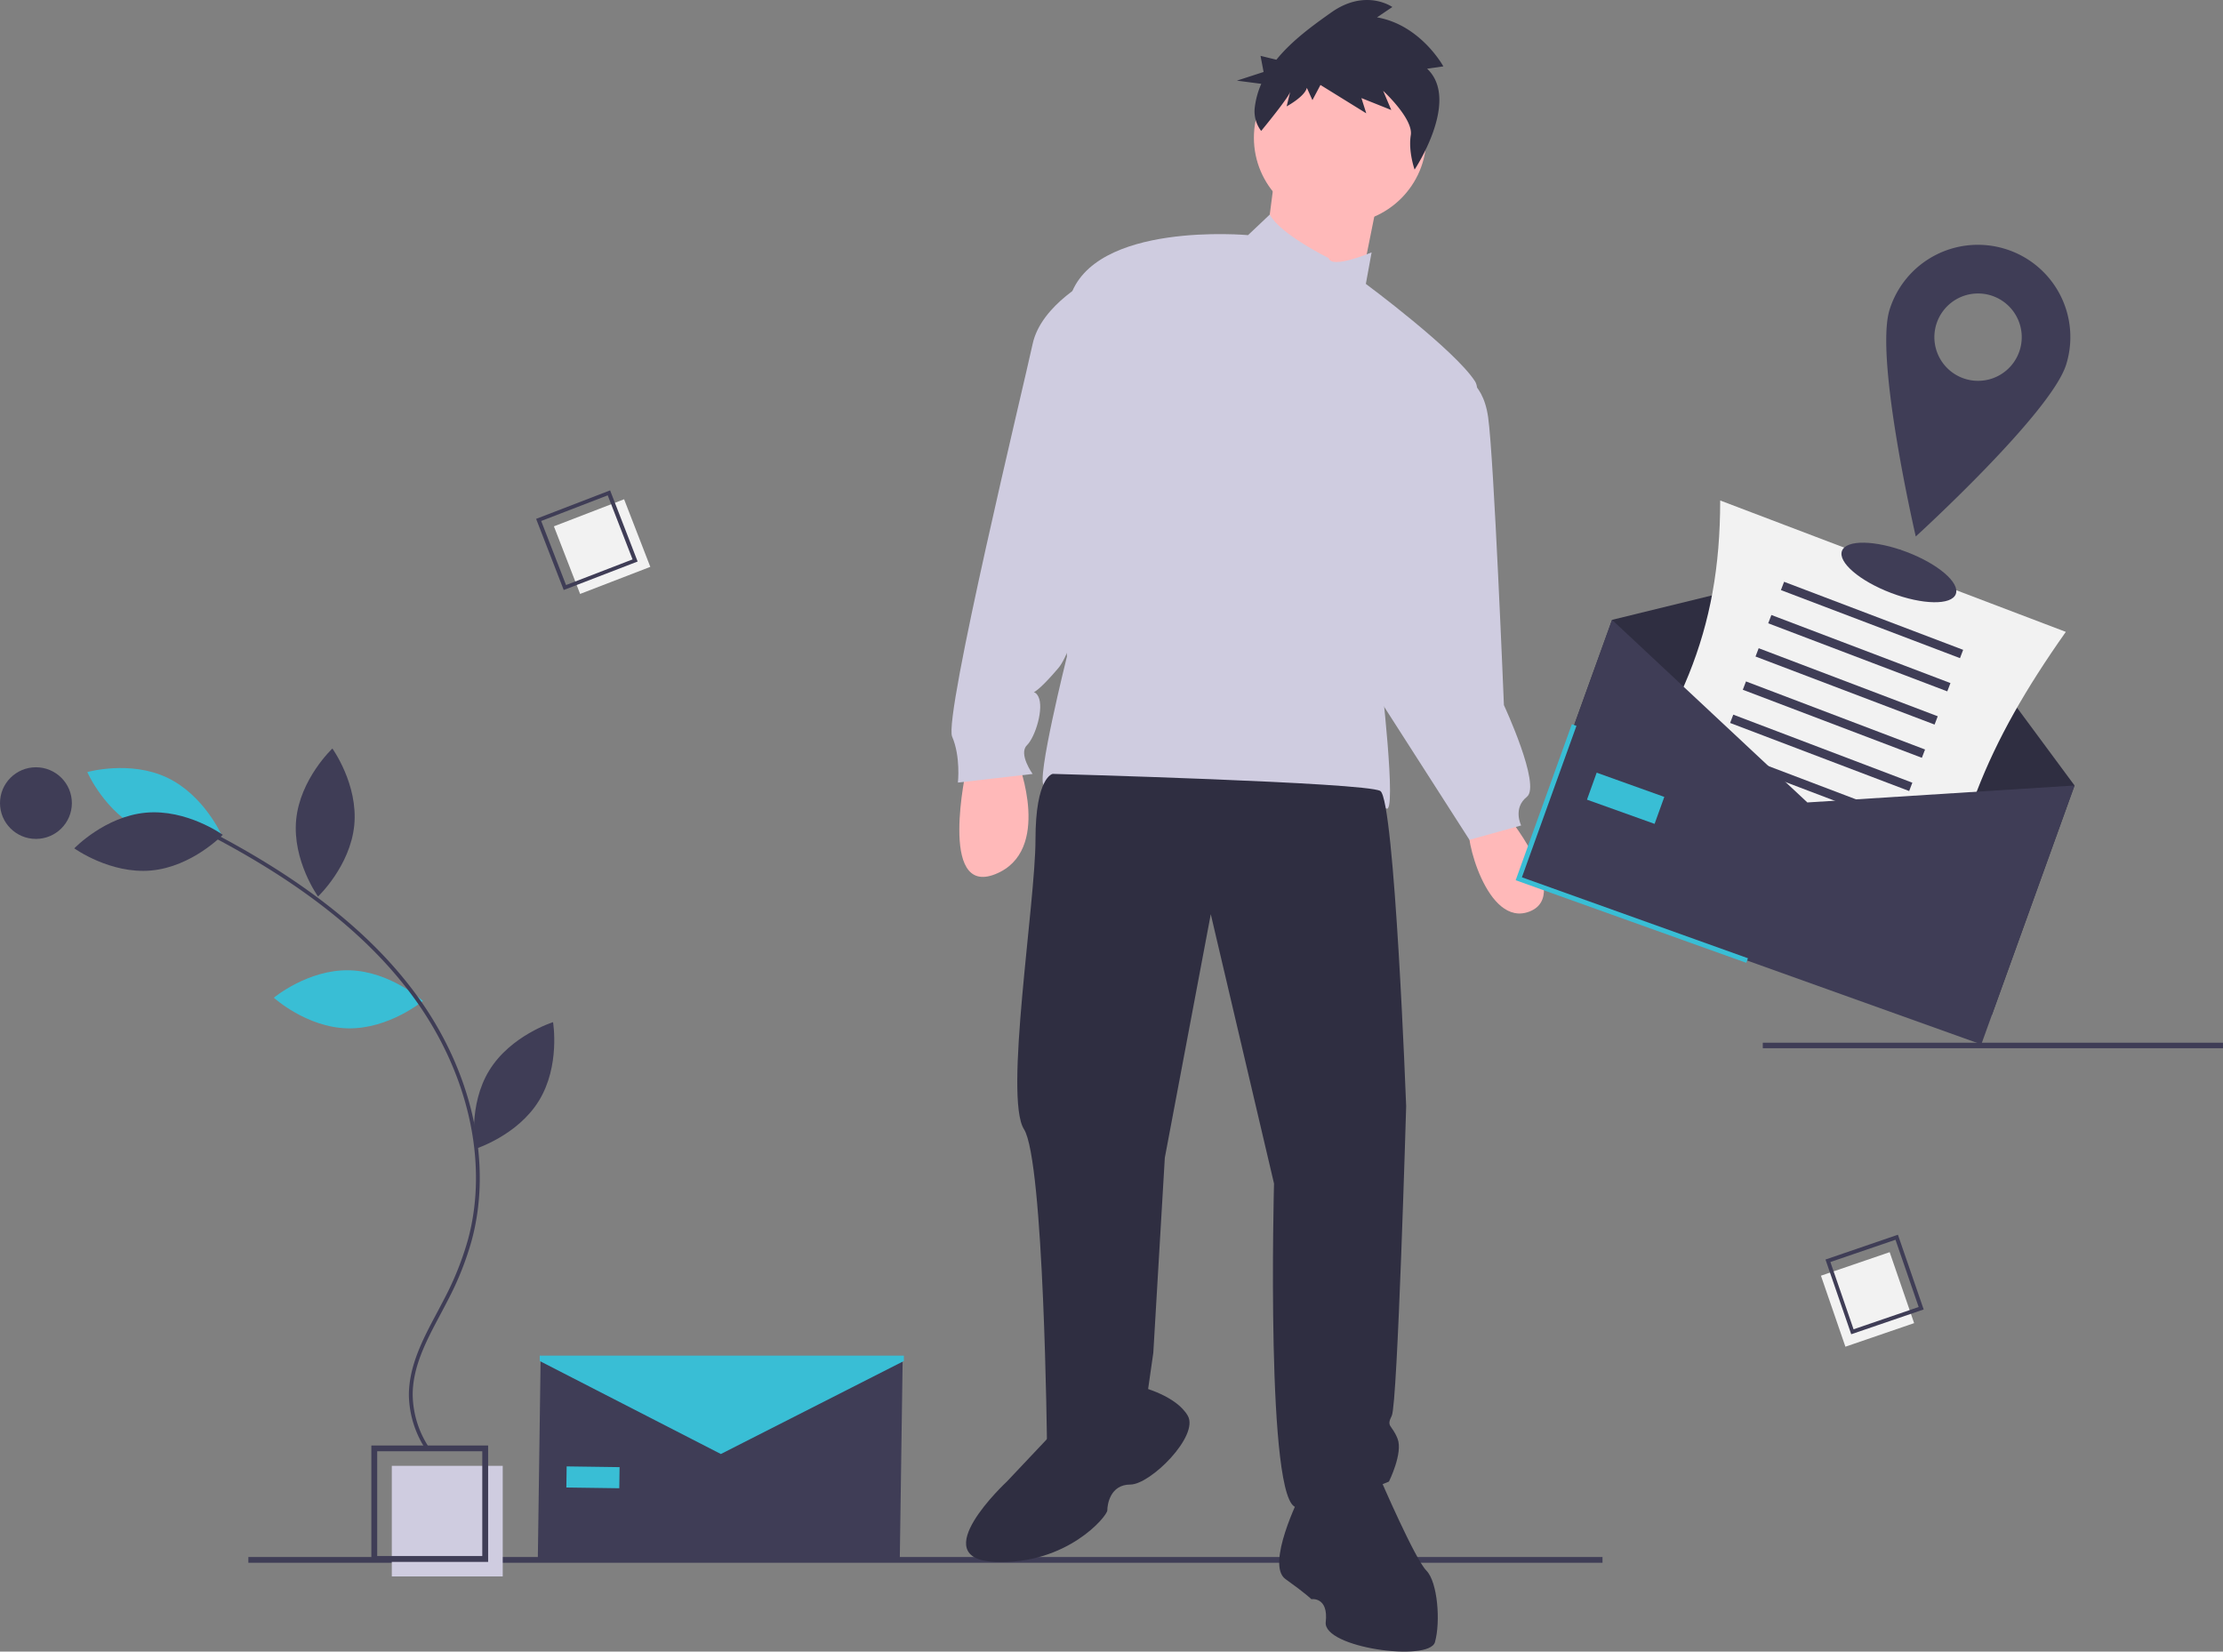 <svg xmlns="http://www.w3.org/2000/svg" width="798.02" height="592.945" viewBox="0 0 798.02 592.945"><rect x="0" y="0" width="798.02" height="592.945" fill="#808080" stroke="none"/><g transform="translate(0 -0.01)"><rect width="486.11" height="2.06" transform="translate(89.16 559)" fill="#3f3d56"/><path d="M405.94,342.83s-10.32,46.29,10.32,38.06,8.25-40.12,8.25-40.12Z" transform="translate(-58.98 -67.04)" fill="#ffb9b9"/><path d="M598.86,358.26s24.76,29.83,9.29,36-23.73-27.78-21.67-30.87S598.86,358.26,598.86,358.26Z" transform="translate(-58.98 -67.04)" fill="#ffb9b9"/><ellipse cx="30.95" cy="30.86" rx="30.95" ry="30.86" transform="translate(450.13 18.59)" fill="#ffb9b9"/><path d="M457.86,61.28l-4.12,31.9,34.04,12.34L495,69.51Z" fill="#ffb9b9"/><path d="M535.93,159.7s-17.49-8.61-21.12-15.62L507,151.47s-55.71-5.14-64,22.64-1,128.59-1,128.59S430.7,348,433.8,349s41.26,19.55,94.91,9.26c0,0,23.73-4.12,27.85-1s-2.06-49.38-2.06-49.38,41.27-92.59,34-103.91-39.2-35-39.2-35l2.07-11.32S537,163.82,535.93,159.7Z" transform="translate(-58.98 -67.04)" fill="#cfcce0"/><path d="M451.33,166.9s-18.57,9.26-21.66,23.67-32,133.74-28.89,140.94S402.85,348,402.85,348l26.82-3.09s-5.16-7.2-2.06-10.28,6.19-13.38,4.12-17.49-4.12,3.08,7.22-10.29S476.09,171,451.33,166.9Z" transform="translate(-58.98 -67.04)" fill="#cfcce0"/><path d="M582.35,201.88s8.77.52,10.84,14.92,5.67,103.39,5.67,103.39,13.41,28.81,8.25,32.92-2.06,10.29-2.06,10.29l-18.57,5.15-40.23-62.76Z" transform="translate(-58.98 -67.04)" fill="#cfcce0"/><path d="M436.89,344.88s-6.19,1-6.19,23.67-11.35,92.59-4.13,103.9,8.26,113.17,8.26,113.17,19.6,8.23,36.11-18.52L473,552.7l4.13-70,16.5-87.44,22.7,96.7s-3.1,116.25,8.25,116.25,33-9.25,33-9.25,5.15-10.29,3.09-15.44-4.13-4.11-2.06-8.23,5.16-111.11,5.16-111.11-4.13-110.08-9.29-113.16S436.89,344.88,436.89,344.88Z" transform="translate(-58.98 -67.04)" fill="#2f2e41"/><path d="M436.89,581.51,420.38,599s-29.91,27.77-4.12,28.8,40.23-16.46,40.23-18.52,1-9.26,8.26-9.26,24.76-17.49,20.63-24.69-16.51-10.28-16.51-10.28Z" transform="translate(-58.98 -67.04)" fill="#2f2e41"/><path d="M525.61,604.14s-12.38,24.69-5.15,29.83,9.28,7.21,9.28,7.21,6.19-1,5.16,8.23,37.14,14.4,39.2,7.2,1-21.61-3.09-25.72S554.5,598,554.5,598,541.09,582.53,525.61,604.14Z" transform="translate(-58.98 -67.04)" fill="#2f2e41"/><path d="M571.29,91.71l5.83-.83S569,76,553.3,73.28l5.51-3.71s-9.58-6.83-22,2c-6.51,4.61-14.07,10.06-19.63,16.92l-5.69-1.39,1.1,5.79L503,96l8.76,1.14a29.783,29.783,0,0,0-2.35,8.59,11.51,11.51,0,0,0,2.31,8.32h0s9.92-12,10.44-14.11l-1.3,5.3s6.48-3.48,7.26-6.66l2,4.42L533,97.55l16.44,10.18-1.73-5.47,10.72,4.29-2.92-6.89s10.86,10,9.92,15.9,1.37,12.37,1.37,12.37S583.34,103.07,571.29,91.71Z" transform="translate(-58.98 -67.04)" fill="#2f2e41"/><rect width="165.21" height="1.97" transform="translate(632.81 374.36)" fill="#3f3d56"/><rect width="39.82" height="39.71" transform="translate(140.65 526.26)" fill="#cfcce0"/><path d="M234.21,627.79H192.29V586h41.92Zm-39.82-2.1h37.72V588.07H194.39Z" transform="translate(-58.98 -67.04)" fill="#3f3d56"/><path d="M198.84,188.97l25.2-9.72,9.41,24.27-25.2,9.72Z" fill="#f2f2f2"/><path d="M287.88,268.64l-26.53,10.23-9.91-25.54L278,243.1Zm-25.7,8.45,23.88-9.21-8.92-23-23.88,9.21Z" transform="translate(-58.98 -67.04)" fill="#3f3d56"/><path d="M678.36,449.55l8.78,25.48-24.67,8.46L653.69,458Z" fill="#f2f2f2"/><path d="M723.54,546.06l-9.24-26.82,26-8.91,9.25,26.83Zm-7.48-25.93,8.32,24.15,23.37-8-8.32-24.14Z" transform="translate(-58.98 -67.04)" fill="#3f3d56"/><path d="M184.28,415.39c14.78.32,26.53,11,26.53,11s-12.2,10.16-27,9.85-26.53-11-26.53-11S169.5,415.08,184.28,415.39Z" transform="translate(-58.98 -67.04)" fill="#39bed5"/><path d="M110,365.1c13.35,6.32,28.66,2,28.66,2s-6.34-14.54-19.68-20.87-28.66-2-28.66-2S96.64,358.77,110,365.1Z" transform="translate(-58.98 -67.04)" fill="#39bed5"/><path d="M111.35,358.81c14.72-1.34,27.6,7.95,27.6,7.95s-11,11.47-25.7,12.81-27.6-7.95-27.6-7.95S96.63,360.15,111.35,358.81Z" transform="translate(-58.98 -67.04)" fill="#3f3d56"/><path d="M165.3,361.35c-1.41,14.67,7.85,27.56,7.85,27.56s11.55-10.9,13-25.57-7.85-27.56-7.85-27.56S166.71,346.68,165.3,361.35Z" transform="translate(-58.98 -67.04)" fill="#3f3d56"/><path d="M234.62,451.33c-7.72,12.57-5.07,28.2-5.07,28.2s15.18-4.74,22.9-17.31,5.06-28.2,5.06-28.2S242.34,438.76,234.62,451.33Z" transform="translate(-58.98 -67.04)" fill="#3f3d56"/><path d="M212.22,588l1.13-.76a35.06,35.06,0,0,1-6.22-19.49c0-10.2,5.05-19.63,9.91-28.74.9-1.7,1.79-3.38,2.66-5.07a109.681,109.681,0,0,0,8.62-21.59c7.54-27.91.12-60.84-19.83-88.09-15.83-21.62-39.43-40.52-72.13-57.78l-.64,1.19c32.52,17.17,56,35.94,71.67,57.39C227.1,452,234.44,484.46,227,512a109.069,109.069,0,0,1-8.52,21.32c-.86,1.68-1.76,3.36-2.65,5.05-4.94,9.26-10,18.84-10.07,29.37A36.53,36.53,0,0,0,212.22,588Z" transform="translate(-58.98 -67.04)" fill="#3f3d56"/><ellipse cx="12.9" cy="12.86" rx="12.9" ry="12.86" transform="translate(0 275.47)" fill="#3f3d56"/><path d="M715.08,364.31,549.05,304.84l29.65-82.3,103.37-25.28,62.66,84.75Z" fill="#2f2e41"/><path d="M754,415,629.88,367.86c32.21-43,46.61-73.37,46.62-121.13L800.58,293.9C771.75,334.73,759.7,365.42,754,415Z" transform="translate(-58.98 -67.04)" fill="#f2f2f2"/><path d="M640.46,208.88l64.28,24.43-1.14,2.98-64.28-24.43Z" fill="#3f3d56"/><path d="M635.9,220.8l64.28,24.44-1.14,2.98-64.28-24.44Z" fill="#3f3d56"/><path d="M631.34,232.73l64.28,24.43-1.14,2.98L630.2,235.71Z" fill="#3f3d56"/><path d="M626.78,244.65l64.28,24.44-1.14,2.98-64.28-24.43Z" fill="#3f3d56"/><path d="M622.22,256.58l64.28,24.43L685.36,284l-64.28-24.44Z" fill="#3f3d56"/><path d="M617.66,268.51l64.28,24.43-1.14,2.98-64.28-24.43Z" fill="#3f3d56"/><path d="M613.1,280.43l64.28,24.44-1.14,2.98-64.28-24.44Z" fill="#3f3d56"/><path d="M608.54,292.36l64.29,24.43-1.15,2.98-64.27-24.43Z" fill="#3f3d56"/><path d="M711.25,374.96,545.22,315.5l33.48-92.96,70.11,65.56,95.92-6.09Z" fill="#3f3d56"/><path d="M626.89,345.67,544.1,316.02l20.17-56.01,1.65.59-19.58,54.37,81.14,29.06Z" fill="#39bed5"/><path d="M573.18,277.41l24.28,8.7-3.49,9.68L569.7,287.1Z" fill="#39bed5"/><path d="M323.01,559.73l-129.94-.07,1.02-72.74,64.58,28.94,65.36-27.13Z" fill="#3f3d56"/><rect width="7.58" height="19" transform="matrix(0.014, -1, 1, 0.014, 203.313, 534.044)" fill="#39bed5"/><path d="M324.47,488.63l-65.69,33.39-65.03-33.39V486.7H324.47Z" fill="#39bed5"/><path d="M7.87,0c4.346,0,7.87,9.783,7.87,21.85S12.216,43.7,7.87,43.7,0,33.917,0,21.85,3.524,0,7.87,0Z" transform="translate(658.449 205.129) rotate(-69.2)" fill="#3f3d56"/><path d="M778.89,156.44a33.22,33.22,0,0,0-41.58,21.79c-5.45,17.47,9.4,81.42,9.4,81.42s48.59-44.28,54-61.75a33.11,33.11,0,0,0-21.82-41.46Zm-14.53,46.61a15.68,15.68,0,1,1,11.99-1.068,15.7,15.7,0,0,1-11.99,1.068Z" transform="translate(-58.98 -67.04)" fill="#3f3d56"/></g></svg>